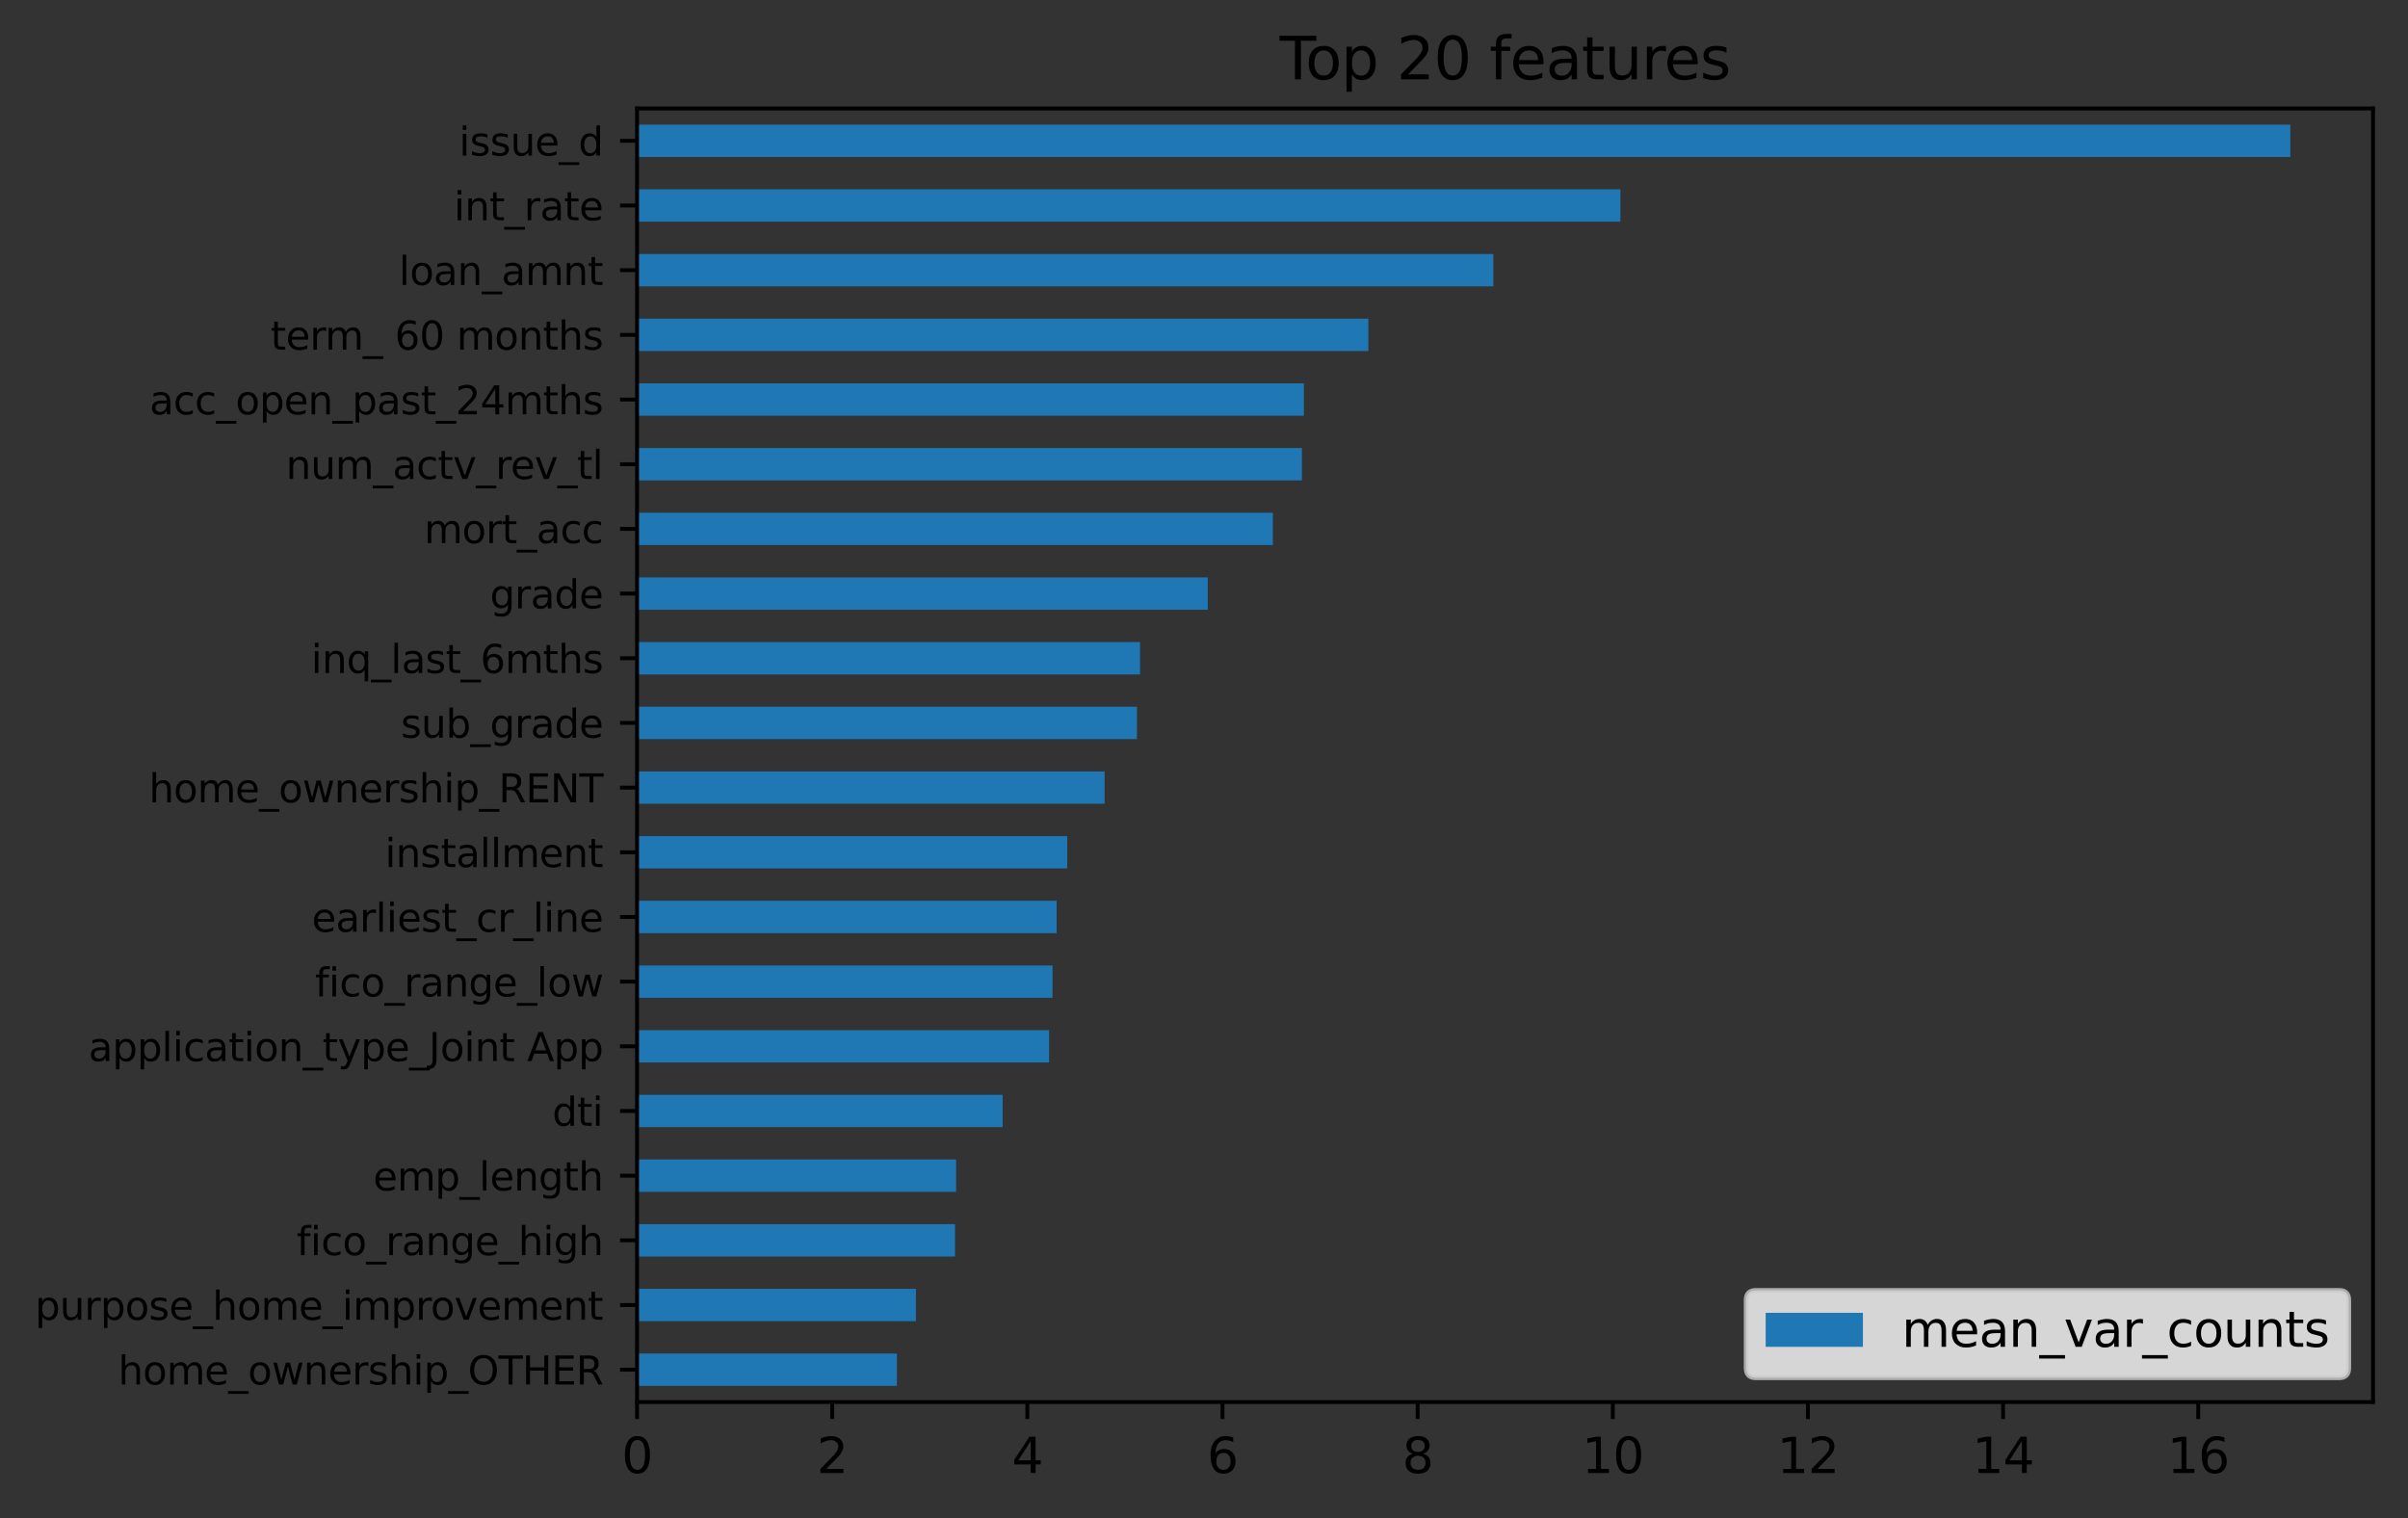<?xml version="1.0" encoding="utf-8" standalone="no"?>
<!DOCTYPE svg PUBLIC "-//W3C//DTD SVG 1.1//EN"
  "http://www.w3.org/Graphics/SVG/1.1/DTD/svg11.dtd">
<svg xmlns:xlink="http://www.w3.org/1999/xlink" width="495.377pt" height="312.308pt" viewBox="0 0 495.377 312.308" xmlns="http://www.w3.org/2000/svg" version="1.1">
 <rect x="0" y="0" width="495.377" height="312.308" fill="#333333" stroke="none"/>
 <defs>
  <style type="text/css">*{stroke-linejoin: round; stroke-linecap: butt}</style>
 </defs>
 <g id="figure_1">
  <g id="patch_1">
   <path d="M -0 312.308 
L 495.377 312.308 
L 495.377 0 
L -0 0 
L -0 312.308 
z
" style="fill: none"/>
  </g>
  <g id="axes_1">
   <g id="patch_2">
    <path d="M 131.058 288.43 
L 488.178 288.43 
L 488.178 22.318 
L 131.058 22.318 
L 131.058 288.43 
z
" style="fill: none"/>
   </g>
   <g id="patch_3">
    <path d="M 131.058 285.104 
L 184.511 285.104 
L 184.511 278.451 
L 131.058 278.451 
z
" clip-path="url(#pd82d635a5f)" style="fill: #1f77b4"/>
   </g>
   <g id="patch_4">
    <path d="M 131.058 271.798 
L 188.426 271.798 
L 188.426 265.145 
L 131.058 265.145 
z
" clip-path="url(#pd82d635a5f)" style="fill: #1f77b4"/>
   </g>
   <g id="patch_5">
    <path d="M 131.058 258.493 
L 196.475 258.493 
L 196.475 251.84 
L 131.058 251.84 
z
" clip-path="url(#pd82d635a5f)" style="fill: #1f77b4"/>
   </g>
   <g id="patch_6">
    <path d="M 131.058 245.187 
L 196.696 245.187 
L 196.696 238.534 
L 131.058 238.534 
z
" clip-path="url(#pd82d635a5f)" style="fill: #1f77b4"/>
   </g>
   <g id="patch_7">
    <path d="M 131.058 231.881 
L 206.27 231.881 
L 206.27 225.229 
L 131.058 225.229 
z
" clip-path="url(#pd82d635a5f)" style="fill: #1f77b4"/>
   </g>
   <g id="patch_8">
    <path d="M 131.058 218.576 
L 215.825 218.576 
L 215.825 211.923 
L 131.058 211.923 
z
" clip-path="url(#pd82d635a5f)" style="fill: #1f77b4"/>
   </g>
   <g id="patch_9">
    <path d="M 131.058 205.27 
L 216.528 205.27 
L 216.528 198.617 
L 131.058 198.617 
z
" clip-path="url(#pd82d635a5f)" style="fill: #1f77b4"/>
   </g>
   <g id="patch_10">
    <path d="M 131.058 191.965 
L 217.371 191.965 
L 217.371 185.312 
L 131.058 185.312 
z
" clip-path="url(#pd82d635a5f)" style="fill: #1f77b4"/>
   </g>
   <g id="patch_11">
    <path d="M 131.058 178.659 
L 219.559 178.659 
L 219.559 172.006 
L 131.058 172.006 
z
" clip-path="url(#pd82d635a5f)" style="fill: #1f77b4"/>
   </g>
   <g id="patch_12">
    <path d="M 131.058 165.353 
L 227.247 165.353 
L 227.247 158.701 
L 131.058 158.701 
z
" clip-path="url(#pd82d635a5f)" style="fill: #1f77b4"/>
   </g>
   <g id="patch_13">
    <path d="M 131.058 152.048 
L 233.891 152.048 
L 233.891 145.395 
L 131.058 145.395 
z
" clip-path="url(#pd82d635a5f)" style="fill: #1f77b4"/>
   </g>
   <g id="patch_14">
    <path d="M 131.058 138.742 
L 234.533 138.742 
L 234.533 132.089 
L 131.058 132.089 
z
" clip-path="url(#pd82d635a5f)" style="fill: #1f77b4"/>
   </g>
   <g id="patch_15">
    <path d="M 131.058 125.437 
L 248.464 125.437 
L 248.464 118.784 
L 131.058 118.784 
z
" clip-path="url(#pd82d635a5f)" style="fill: #1f77b4"/>
   </g>
   <g id="patch_16">
    <path d="M 131.058 112.131 
L 261.852 112.131 
L 261.852 105.478 
L 131.058 105.478 
z
" clip-path="url(#pd82d635a5f)" style="fill: #1f77b4"/>
   </g>
   <g id="patch_17">
    <path d="M 131.058 98.825 
L 267.834 98.825 
L 267.834 92.173 
L 131.058 92.173 
z
" clip-path="url(#pd82d635a5f)" style="fill: #1f77b4"/>
   </g>
   <g id="patch_18">
    <path d="M 131.058 85.52 
L 268.235 85.52 
L 268.235 78.867 
L 131.058 78.867 
z
" clip-path="url(#pd82d635a5f)" style="fill: #1f77b4"/>
   </g>
   <g id="patch_19">
    <path d="M 131.058 72.214 
L 281.503 72.214 
L 281.503 65.561 
L 131.058 65.561 
z
" clip-path="url(#pd82d635a5f)" style="fill: #1f77b4"/>
   </g>
   <g id="patch_20">
    <path d="M 131.058 58.909 
L 307.217 58.909 
L 307.217 52.256 
L 131.058 52.256 
z
" clip-path="url(#pd82d635a5f)" style="fill: #1f77b4"/>
   </g>
   <g id="patch_21">
    <path d="M 131.058 45.603 
L 333.352 45.603 
L 333.352 38.95 
L 131.058 38.95 
z
" clip-path="url(#pd82d635a5f)" style="fill: #1f77b4"/>
   </g>
   <g id="patch_22">
    <path d="M 131.058 32.297 
L 471.172 32.297 
L 471.172 25.645 
L 131.058 25.645 
z
" clip-path="url(#pd82d635a5f)" style="fill: #1f77b4"/>
   </g>
   <g id="matplotlib.axis_1">
    <g id="xtick_1">
     <g id="line2d_1">
      <defs>
       <path id="ma6d2ec3e96" d="M 0 0 
L 0 3.5 
" style="stroke: #000000; stroke-width: 0.8"/>
      </defs>
      <g>
       <use xlink:href="#ma6d2ec3e96" x="131.058" y="288.43" style="stroke: #000000; stroke-width: 0.8"/>
      </g>
     </g>
     <g id="text_1">
      <!-- 0 -->
      <g transform="translate(127.876 303.029) scale(0.1 -0.1)">
       <defs>
        <path id="DejaVuSans-30" d="M 2034 4250 
Q 1547 4250 1301 3770 
Q 1056 3291 1056 2328 
Q 1056 1369 1301 889 
Q 1547 409 2034 409 
Q 2525 409 2770 889 
Q 3016 1369 3016 2328 
Q 3016 3291 2770 3770 
Q 2525 4250 2034 4250 
z
M 2034 4750 
Q 2819 4750 3233 4129 
Q 3647 3509 3647 2328 
Q 3647 1150 3233 529 
Q 2819 -91 2034 -91 
Q 1250 -91 836 529 
Q 422 1150 422 2328 
Q 422 3509 836 4129 
Q 1250 4750 2034 4750 
z
" transform="scale(0.016)"/>
       </defs>
       <use xlink:href="#DejaVuSans-30"/>
      </g>
     </g>
    </g>
    <g id="xtick_2">
     <g id="line2d_2">
      <g>
       <use xlink:href="#ma6d2ec3e96" x="171.203" y="288.43" style="stroke: #000000; stroke-width: 0.8"/>
      </g>
     </g>
     <g id="text_2">
      <!-- 2 -->
      <g transform="translate(168.022 303.029) scale(0.1 -0.1)">
       <defs>
        <path id="DejaVuSans-32" d="M 1228 531 
L 3431 531 
L 3431 0 
L 469 0 
L 469 531 
Q 828 903 1448 1529 
Q 2069 2156 2228 2338 
Q 2531 2678 2651 2914 
Q 2772 3150 2772 3378 
Q 2772 3750 2511 3984 
Q 2250 4219 1831 4219 
Q 1534 4219 1204 4116 
Q 875 4013 500 3803 
L 500 4441 
Q 881 4594 1212 4672 
Q 1544 4750 1819 4750 
Q 2544 4750 2975 4387 
Q 3406 4025 3406 3419 
Q 3406 3131 3298 2873 
Q 3191 2616 2906 2266 
Q 2828 2175 2409 1742 
Q 1991 1309 1228 531 
z
" transform="scale(0.016)"/>
       </defs>
       <use xlink:href="#DejaVuSans-32"/>
      </g>
     </g>
    </g>
    <g id="xtick_3">
     <g id="line2d_3">
      <g>
       <use xlink:href="#ma6d2ec3e96" x="211.349" y="288.43" style="stroke: #000000; stroke-width: 0.8"/>
      </g>
     </g>
     <g id="text_3">
      <!-- 4 -->
      <g transform="translate(208.168 303.029) scale(0.1 -0.1)">
       <defs>
        <path id="DejaVuSans-34" d="M 2419 4116 
L 825 1625 
L 2419 1625 
L 2419 4116 
z
M 2253 4666 
L 3047 4666 
L 3047 1625 
L 3713 1625 
L 3713 1100 
L 3047 1100 
L 3047 0 
L 2419 0 
L 2419 1100 
L 313 1100 
L 313 1709 
L 2253 4666 
z
" transform="scale(0.016)"/>
       </defs>
       <use xlink:href="#DejaVuSans-34"/>
      </g>
     </g>
    </g>
    <g id="xtick_4">
     <g id="line2d_4">
      <g>
       <use xlink:href="#ma6d2ec3e96" x="251.495" y="288.43" style="stroke: #000000; stroke-width: 0.8"/>
      </g>
     </g>
     <g id="text_4">
      <!-- 6 -->
      <g transform="translate(248.313 303.029) scale(0.1 -0.1)">
       <defs>
        <path id="DejaVuSans-36" d="M 2113 2584 
Q 1688 2584 1439 2293 
Q 1191 2003 1191 1497 
Q 1191 994 1439 701 
Q 1688 409 2113 409 
Q 2538 409 2786 701 
Q 3034 994 3034 1497 
Q 3034 2003 2786 2293 
Q 2538 2584 2113 2584 
z
M 3366 4563 
L 3366 3988 
Q 3128 4100 2886 4159 
Q 2644 4219 2406 4219 
Q 1781 4219 1451 3797 
Q 1122 3375 1075 2522 
Q 1259 2794 1537 2939 
Q 1816 3084 2150 3084 
Q 2853 3084 3261 2657 
Q 3669 2231 3669 1497 
Q 3669 778 3244 343 
Q 2819 -91 2113 -91 
Q 1303 -91 875 529 
Q 447 1150 447 2328 
Q 447 3434 972 4092 
Q 1497 4750 2381 4750 
Q 2619 4750 2861 4703 
Q 3103 4656 3366 4563 
z
" transform="scale(0.016)"/>
       </defs>
       <use xlink:href="#DejaVuSans-36"/>
      </g>
     </g>
    </g>
    <g id="xtick_5">
     <g id="line2d_5">
      <g>
       <use xlink:href="#ma6d2ec3e96" x="291.64" y="288.43" style="stroke: #000000; stroke-width: 0.8"/>
      </g>
     </g>
     <g id="text_5">
      <!-- 8 -->
      <g transform="translate(288.459 303.029) scale(0.1 -0.1)">
       <defs>
        <path id="DejaVuSans-38" d="M 2034 2216 
Q 1584 2216 1326 1975 
Q 1069 1734 1069 1313 
Q 1069 891 1326 650 
Q 1584 409 2034 409 
Q 2484 409 2743 651 
Q 3003 894 3003 1313 
Q 3003 1734 2745 1975 
Q 2488 2216 2034 2216 
z
M 1403 2484 
Q 997 2584 770 2862 
Q 544 3141 544 3541 
Q 544 4100 942 4425 
Q 1341 4750 2034 4750 
Q 2731 4750 3128 4425 
Q 3525 4100 3525 3541 
Q 3525 3141 3298 2862 
Q 3072 2584 2669 2484 
Q 3125 2378 3379 2068 
Q 3634 1759 3634 1313 
Q 3634 634 3220 271 
Q 2806 -91 2034 -91 
Q 1263 -91 848 271 
Q 434 634 434 1313 
Q 434 1759 690 2068 
Q 947 2378 1403 2484 
z
M 1172 3481 
Q 1172 3119 1398 2916 
Q 1625 2713 2034 2713 
Q 2441 2713 2670 2916 
Q 2900 3119 2900 3481 
Q 2900 3844 2670 4047 
Q 2441 4250 2034 4250 
Q 1625 4250 1398 4047 
Q 1172 3844 1172 3481 
z
" transform="scale(0.016)"/>
       </defs>
       <use xlink:href="#DejaVuSans-38"/>
      </g>
     </g>
    </g>
    <g id="xtick_6">
     <g id="line2d_6">
      <g>
       <use xlink:href="#ma6d2ec3e96" x="331.786" y="288.43" style="stroke: #000000; stroke-width: 0.8"/>
      </g>
     </g>
     <g id="text_6">
      <!-- 10 -->
      <g transform="translate(325.423 303.029) scale(0.1 -0.1)">
       <defs>
        <path id="DejaVuSans-31" d="M 794 531 
L 1825 531 
L 1825 4091 
L 703 3866 
L 703 4441 
L 1819 4666 
L 2450 4666 
L 2450 531 
L 3481 531 
L 3481 0 
L 794 0 
L 794 531 
z
" transform="scale(0.016)"/>
       </defs>
       <use xlink:href="#DejaVuSans-31"/>
       <use xlink:href="#DejaVuSans-30" x="63.623"/>
      </g>
     </g>
    </g>
    <g id="xtick_7">
     <g id="line2d_7">
      <g>
       <use xlink:href="#ma6d2ec3e96" x="371.932" y="288.43" style="stroke: #000000; stroke-width: 0.8"/>
      </g>
     </g>
     <g id="text_7">
      <!-- 12 -->
      <g transform="translate(365.569 303.029) scale(0.1 -0.1)">
       <use xlink:href="#DejaVuSans-31"/>
       <use xlink:href="#DejaVuSans-32" x="63.623"/>
      </g>
     </g>
    </g>
    <g id="xtick_8">
     <g id="line2d_8">
      <g>
       <use xlink:href="#ma6d2ec3e96" x="412.077" y="288.43" style="stroke: #000000; stroke-width: 0.8"/>
      </g>
     </g>
     <g id="text_8">
      <!-- 14 -->
      <g transform="translate(405.715 303.029) scale(0.1 -0.1)">
       <use xlink:href="#DejaVuSans-31"/>
       <use xlink:href="#DejaVuSans-34" x="63.623"/>
      </g>
     </g>
    </g>
    <g id="xtick_9">
     <g id="line2d_9">
      <g>
       <use xlink:href="#ma6d2ec3e96" x="452.223" y="288.43" style="stroke: #000000; stroke-width: 0.8"/>
      </g>
     </g>
     <g id="text_9">
      <!-- 16 -->
      <g transform="translate(445.861 303.029) scale(0.1 -0.1)">
       <use xlink:href="#DejaVuSans-31"/>
       <use xlink:href="#DejaVuSans-36" x="63.623"/>
      </g>
     </g>
    </g>
   </g>
   <g id="matplotlib.axis_2">
    <g id="ytick_1">
     <g id="line2d_10">
      <defs>
       <path id="m32a3381722" d="M 0 0 
L -3.5 0 
" style="stroke: #000000; stroke-width: 0.8"/>
      </defs>
      <g>
       <use xlink:href="#m32a3381722" x="131.058" y="281.777" style="stroke: #000000; stroke-width: 0.8"/>
      </g>
     </g>
     <g id="text_10">
      <!-- home_ownership_OTHER -->
      <g transform="translate(24.306 284.817) scale(0.08 -0.08)">
       <defs>
        <path id="DejaVuSans-68" d="M 3513 2113 
L 3513 0 
L 2938 0 
L 2938 2094 
Q 2938 2591 2744 2837 
Q 2550 3084 2163 3084 
Q 1697 3084 1428 2787 
Q 1159 2491 1159 1978 
L 1159 0 
L 581 0 
L 581 4863 
L 1159 4863 
L 1159 2956 
Q 1366 3272 1645 3428 
Q 1925 3584 2291 3584 
Q 2894 3584 3203 3211 
Q 3513 2838 3513 2113 
z
" transform="scale(0.016)"/>
        <path id="DejaVuSans-6f" d="M 1959 3097 
Q 1497 3097 1228 2736 
Q 959 2375 959 1747 
Q 959 1119 1226 758 
Q 1494 397 1959 397 
Q 2419 397 2687 759 
Q 2956 1122 2956 1747 
Q 2956 2369 2687 2733 
Q 2419 3097 1959 3097 
z
M 1959 3584 
Q 2709 3584 3137 3096 
Q 3566 2609 3566 1747 
Q 3566 888 3137 398 
Q 2709 -91 1959 -91 
Q 1206 -91 779 398 
Q 353 888 353 1747 
Q 353 2609 779 3096 
Q 1206 3584 1959 3584 
z
" transform="scale(0.016)"/>
        <path id="DejaVuSans-6d" d="M 3328 2828 
Q 3544 3216 3844 3400 
Q 4144 3584 4550 3584 
Q 5097 3584 5394 3201 
Q 5691 2819 5691 2113 
L 5691 0 
L 5113 0 
L 5113 2094 
Q 5113 2597 4934 2840 
Q 4756 3084 4391 3084 
Q 3944 3084 3684 2787 
Q 3425 2491 3425 1978 
L 3425 0 
L 2847 0 
L 2847 2094 
Q 2847 2600 2669 2842 
Q 2491 3084 2119 3084 
Q 1678 3084 1418 2786 
Q 1159 2488 1159 1978 
L 1159 0 
L 581 0 
L 581 3500 
L 1159 3500 
L 1159 2956 
Q 1356 3278 1631 3431 
Q 1906 3584 2284 3584 
Q 2666 3584 2933 3390 
Q 3200 3197 3328 2828 
z
" transform="scale(0.016)"/>
        <path id="DejaVuSans-65" d="M 3597 1894 
L 3597 1613 
L 953 1613 
Q 991 1019 1311 708 
Q 1631 397 2203 397 
Q 2534 397 2845 478 
Q 3156 559 3463 722 
L 3463 178 
Q 3153 47 2828 -22 
Q 2503 -91 2169 -91 
Q 1331 -91 842 396 
Q 353 884 353 1716 
Q 353 2575 817 3079 
Q 1281 3584 2069 3584 
Q 2775 3584 3186 3129 
Q 3597 2675 3597 1894 
z
M 3022 2063 
Q 3016 2534 2758 2815 
Q 2500 3097 2075 3097 
Q 1594 3097 1305 2825 
Q 1016 2553 972 2059 
L 3022 2063 
z
" transform="scale(0.016)"/>
        <path id="DejaVuSans-5f" d="M 3263 -1063 
L 3263 -1509 
L -63 -1509 
L -63 -1063 
L 3263 -1063 
z
" transform="scale(0.016)"/>
        <path id="DejaVuSans-77" d="M 269 3500 
L 844 3500 
L 1563 769 
L 2278 3500 
L 2956 3500 
L 3675 769 
L 4391 3500 
L 4966 3500 
L 4050 0 
L 3372 0 
L 2619 2869 
L 1863 0 
L 1184 0 
L 269 3500 
z
" transform="scale(0.016)"/>
        <path id="DejaVuSans-6e" d="M 3513 2113 
L 3513 0 
L 2938 0 
L 2938 2094 
Q 2938 2591 2744 2837 
Q 2550 3084 2163 3084 
Q 1697 3084 1428 2787 
Q 1159 2491 1159 1978 
L 1159 0 
L 581 0 
L 581 3500 
L 1159 3500 
L 1159 2956 
Q 1366 3272 1645 3428 
Q 1925 3584 2291 3584 
Q 2894 3584 3203 3211 
Q 3513 2838 3513 2113 
z
" transform="scale(0.016)"/>
        <path id="DejaVuSans-72" d="M 2631 2963 
Q 2534 3019 2420 3045 
Q 2306 3072 2169 3072 
Q 1681 3072 1420 2755 
Q 1159 2438 1159 1844 
L 1159 0 
L 581 0 
L 581 3500 
L 1159 3500 
L 1159 2956 
Q 1341 3275 1631 3429 
Q 1922 3584 2338 3584 
Q 2397 3584 2469 3576 
Q 2541 3569 2628 3553 
L 2631 2963 
z
" transform="scale(0.016)"/>
        <path id="DejaVuSans-73" d="M 2834 3397 
L 2834 2853 
Q 2591 2978 2328 3040 
Q 2066 3103 1784 3103 
Q 1356 3103 1142 2972 
Q 928 2841 928 2578 
Q 928 2378 1081 2264 
Q 1234 2150 1697 2047 
L 1894 2003 
Q 2506 1872 2764 1633 
Q 3022 1394 3022 966 
Q 3022 478 2636 193 
Q 2250 -91 1575 -91 
Q 1294 -91 989 -36 
Q 684 19 347 128 
L 347 722 
Q 666 556 975 473 
Q 1284 391 1588 391 
Q 1994 391 2212 530 
Q 2431 669 2431 922 
Q 2431 1156 2273 1281 
Q 2116 1406 1581 1522 
L 1381 1569 
Q 847 1681 609 1914 
Q 372 2147 372 2553 
Q 372 3047 722 3315 
Q 1072 3584 1716 3584 
Q 2034 3584 2315 3537 
Q 2597 3491 2834 3397 
z
" transform="scale(0.016)"/>
        <path id="DejaVuSans-69" d="M 603 3500 
L 1178 3500 
L 1178 0 
L 603 0 
L 603 3500 
z
M 603 4863 
L 1178 4863 
L 1178 4134 
L 603 4134 
L 603 4863 
z
" transform="scale(0.016)"/>
        <path id="DejaVuSans-70" d="M 1159 525 
L 1159 -1331 
L 581 -1331 
L 581 3500 
L 1159 3500 
L 1159 2969 
Q 1341 3281 1617 3432 
Q 1894 3584 2278 3584 
Q 2916 3584 3314 3078 
Q 3713 2572 3713 1747 
Q 3713 922 3314 415 
Q 2916 -91 2278 -91 
Q 1894 -91 1617 61 
Q 1341 213 1159 525 
z
M 3116 1747 
Q 3116 2381 2855 2742 
Q 2594 3103 2138 3103 
Q 1681 3103 1420 2742 
Q 1159 2381 1159 1747 
Q 1159 1113 1420 752 
Q 1681 391 2138 391 
Q 2594 391 2855 752 
Q 3116 1113 3116 1747 
z
" transform="scale(0.016)"/>
        <path id="DejaVuSans-4f" d="M 2522 4238 
Q 1834 4238 1429 3725 
Q 1025 3213 1025 2328 
Q 1025 1447 1429 934 
Q 1834 422 2522 422 
Q 3209 422 3611 934 
Q 4013 1447 4013 2328 
Q 4013 3213 3611 3725 
Q 3209 4238 2522 4238 
z
M 2522 4750 
Q 3503 4750 4090 4092 
Q 4678 3434 4678 2328 
Q 4678 1225 4090 567 
Q 3503 -91 2522 -91 
Q 1538 -91 948 565 
Q 359 1222 359 2328 
Q 359 3434 948 4092 
Q 1538 4750 2522 4750 
z
" transform="scale(0.016)"/>
        <path id="DejaVuSans-54" d="M -19 4666 
L 3928 4666 
L 3928 4134 
L 2272 4134 
L 2272 0 
L 1638 0 
L 1638 4134 
L -19 4134 
L -19 4666 
z
" transform="scale(0.016)"/>
        <path id="DejaVuSans-48" d="M 628 4666 
L 1259 4666 
L 1259 2753 
L 3553 2753 
L 3553 4666 
L 4184 4666 
L 4184 0 
L 3553 0 
L 3553 2222 
L 1259 2222 
L 1259 0 
L 628 0 
L 628 4666 
z
" transform="scale(0.016)"/>
        <path id="DejaVuSans-45" d="M 628 4666 
L 3578 4666 
L 3578 4134 
L 1259 4134 
L 1259 2753 
L 3481 2753 
L 3481 2222 
L 1259 2222 
L 1259 531 
L 3634 531 
L 3634 0 
L 628 0 
L 628 4666 
z
" transform="scale(0.016)"/>
        <path id="DejaVuSans-52" d="M 2841 2188 
Q 3044 2119 3236 1894 
Q 3428 1669 3622 1275 
L 4263 0 
L 3584 0 
L 2988 1197 
Q 2756 1666 2539 1819 
Q 2322 1972 1947 1972 
L 1259 1972 
L 1259 0 
L 628 0 
L 628 4666 
L 2053 4666 
Q 2853 4666 3247 4331 
Q 3641 3997 3641 3322 
Q 3641 2881 3436 2590 
Q 3231 2300 2841 2188 
z
M 1259 4147 
L 1259 2491 
L 2053 2491 
Q 2509 2491 2742 2702 
Q 2975 2913 2975 3322 
Q 2975 3731 2742 3939 
Q 2509 4147 2053 4147 
L 1259 4147 
z
" transform="scale(0.016)"/>
       </defs>
       <use xlink:href="#DejaVuSans-68"/>
       <use xlink:href="#DejaVuSans-6f" x="63.379"/>
       <use xlink:href="#DejaVuSans-6d" x="124.561"/>
       <use xlink:href="#DejaVuSans-65" x="221.973"/>
       <use xlink:href="#DejaVuSans-5f" x="283.496"/>
       <use xlink:href="#DejaVuSans-6f" x="333.496"/>
       <use xlink:href="#DejaVuSans-77" x="394.678"/>
       <use xlink:href="#DejaVuSans-6e" x="476.465"/>
       <use xlink:href="#DejaVuSans-65" x="539.844"/>
       <use xlink:href="#DejaVuSans-72" x="601.367"/>
       <use xlink:href="#DejaVuSans-73" x="642.48"/>
       <use xlink:href="#DejaVuSans-68" x="694.58"/>
       <use xlink:href="#DejaVuSans-69" x="757.959"/>
       <use xlink:href="#DejaVuSans-70" x="785.742"/>
       <use xlink:href="#DejaVuSans-5f" x="849.219"/>
       <use xlink:href="#DejaVuSans-4f" x="899.219"/>
       <use xlink:href="#DejaVuSans-54" x="977.93"/>
       <use xlink:href="#DejaVuSans-48" x="1039.014"/>
       <use xlink:href="#DejaVuSans-45" x="1114.209"/>
       <use xlink:href="#DejaVuSans-52" x="1177.393"/>
      </g>
     </g>
    </g>
    <g id="ytick_2">
     <g id="line2d_11">
      <g>
       <use xlink:href="#m32a3381722" x="131.058" y="268.472" style="stroke: #000000; stroke-width: 0.8"/>
      </g>
     </g>
     <g id="text_11">
      <!-- purpose_home_improvement -->
      <g transform="translate(7.2 271.511) scale(0.08 -0.08)">
       <defs>
        <path id="DejaVuSans-75" d="M 544 1381 
L 544 3500 
L 1119 3500 
L 1119 1403 
Q 1119 906 1312 657 
Q 1506 409 1894 409 
Q 2359 409 2629 706 
Q 2900 1003 2900 1516 
L 2900 3500 
L 3475 3500 
L 3475 0 
L 2900 0 
L 2900 538 
Q 2691 219 2414 64 
Q 2138 -91 1772 -91 
Q 1169 -91 856 284 
Q 544 659 544 1381 
z
M 1991 3584 
L 1991 3584 
z
" transform="scale(0.016)"/>
        <path id="DejaVuSans-76" d="M 191 3500 
L 800 3500 
L 1894 563 
L 2988 3500 
L 3597 3500 
L 2284 0 
L 1503 0 
L 191 3500 
z
" transform="scale(0.016)"/>
        <path id="DejaVuSans-74" d="M 1172 4494 
L 1172 3500 
L 2356 3500 
L 2356 3053 
L 1172 3053 
L 1172 1153 
Q 1172 725 1289 603 
Q 1406 481 1766 481 
L 2356 481 
L 2356 0 
L 1766 0 
Q 1100 0 847 248 
Q 594 497 594 1153 
L 594 3053 
L 172 3053 
L 172 3500 
L 594 3500 
L 594 4494 
L 1172 4494 
z
" transform="scale(0.016)"/>
       </defs>
       <use xlink:href="#DejaVuSans-70"/>
       <use xlink:href="#DejaVuSans-75" x="63.477"/>
       <use xlink:href="#DejaVuSans-72" x="126.855"/>
       <use xlink:href="#DejaVuSans-70" x="167.969"/>
       <use xlink:href="#DejaVuSans-6f" x="231.445"/>
       <use xlink:href="#DejaVuSans-73" x="292.627"/>
       <use xlink:href="#DejaVuSans-65" x="344.727"/>
       <use xlink:href="#DejaVuSans-5f" x="406.25"/>
       <use xlink:href="#DejaVuSans-68" x="456.25"/>
       <use xlink:href="#DejaVuSans-6f" x="519.629"/>
       <use xlink:href="#DejaVuSans-6d" x="580.811"/>
       <use xlink:href="#DejaVuSans-65" x="678.223"/>
       <use xlink:href="#DejaVuSans-5f" x="739.746"/>
       <use xlink:href="#DejaVuSans-69" x="789.746"/>
       <use xlink:href="#DejaVuSans-6d" x="817.529"/>
       <use xlink:href="#DejaVuSans-70" x="914.941"/>
       <use xlink:href="#DejaVuSans-72" x="978.418"/>
       <use xlink:href="#DejaVuSans-6f" x="1017.281"/>
       <use xlink:href="#DejaVuSans-76" x="1078.463"/>
       <use xlink:href="#DejaVuSans-65" x="1137.643"/>
       <use xlink:href="#DejaVuSans-6d" x="1199.166"/>
       <use xlink:href="#DejaVuSans-65" x="1296.578"/>
       <use xlink:href="#DejaVuSans-6e" x="1358.102"/>
       <use xlink:href="#DejaVuSans-74" x="1421.48"/>
      </g>
     </g>
    </g>
    <g id="ytick_3">
     <g id="line2d_12">
      <g>
       <use xlink:href="#m32a3381722" x="131.058" y="255.166" style="stroke: #000000; stroke-width: 0.8"/>
      </g>
     </g>
     <g id="text_12">
      <!-- fico_range_high -->
      <g transform="translate(61.021 258.205) scale(0.08 -0.08)">
       <defs>
        <path id="DejaVuSans-66" d="M 2375 4863 
L 2375 4384 
L 1825 4384 
Q 1516 4384 1395 4259 
Q 1275 4134 1275 3809 
L 1275 3500 
L 2222 3500 
L 2222 3053 
L 1275 3053 
L 1275 0 
L 697 0 
L 697 3053 
L 147 3053 
L 147 3500 
L 697 3500 
L 697 3744 
Q 697 4328 969 4595 
Q 1241 4863 1831 4863 
L 2375 4863 
z
" transform="scale(0.016)"/>
        <path id="DejaVuSans-63" d="M 3122 3366 
L 3122 2828 
Q 2878 2963 2633 3030 
Q 2388 3097 2138 3097 
Q 1578 3097 1268 2742 
Q 959 2388 959 1747 
Q 959 1106 1268 751 
Q 1578 397 2138 397 
Q 2388 397 2633 464 
Q 2878 531 3122 666 
L 3122 134 
Q 2881 22 2623 -34 
Q 2366 -91 2075 -91 
Q 1284 -91 818 406 
Q 353 903 353 1747 
Q 353 2603 823 3093 
Q 1294 3584 2113 3584 
Q 2378 3584 2631 3529 
Q 2884 3475 3122 3366 
z
" transform="scale(0.016)"/>
        <path id="DejaVuSans-61" d="M 2194 1759 
Q 1497 1759 1228 1600 
Q 959 1441 959 1056 
Q 959 750 1161 570 
Q 1363 391 1709 391 
Q 2188 391 2477 730 
Q 2766 1069 2766 1631 
L 2766 1759 
L 2194 1759 
z
M 3341 1997 
L 3341 0 
L 2766 0 
L 2766 531 
Q 2569 213 2275 61 
Q 1981 -91 1556 -91 
Q 1019 -91 701 211 
Q 384 513 384 1019 
Q 384 1609 779 1909 
Q 1175 2209 1959 2209 
L 2766 2209 
L 2766 2266 
Q 2766 2663 2505 2880 
Q 2244 3097 1772 3097 
Q 1472 3097 1187 3025 
Q 903 2953 641 2809 
L 641 3341 
Q 956 3463 1253 3523 
Q 1550 3584 1831 3584 
Q 2591 3584 2966 3190 
Q 3341 2797 3341 1997 
z
" transform="scale(0.016)"/>
        <path id="DejaVuSans-67" d="M 2906 1791 
Q 2906 2416 2648 2759 
Q 2391 3103 1925 3103 
Q 1463 3103 1205 2759 
Q 947 2416 947 1791 
Q 947 1169 1205 825 
Q 1463 481 1925 481 
Q 2391 481 2648 825 
Q 2906 1169 2906 1791 
z
M 3481 434 
Q 3481 -459 3084 -895 
Q 2688 -1331 1869 -1331 
Q 1566 -1331 1297 -1286 
Q 1028 -1241 775 -1147 
L 775 -588 
Q 1028 -725 1275 -790 
Q 1522 -856 1778 -856 
Q 2344 -856 2625 -561 
Q 2906 -266 2906 331 
L 2906 616 
Q 2728 306 2450 153 
Q 2172 0 1784 0 
Q 1141 0 747 490 
Q 353 981 353 1791 
Q 353 2603 747 3093 
Q 1141 3584 1784 3584 
Q 2172 3584 2450 3431 
Q 2728 3278 2906 2969 
L 2906 3500 
L 3481 3500 
L 3481 434 
z
" transform="scale(0.016)"/>
       </defs>
       <use xlink:href="#DejaVuSans-66"/>
       <use xlink:href="#DejaVuSans-69" x="35.205"/>
       <use xlink:href="#DejaVuSans-63" x="62.988"/>
       <use xlink:href="#DejaVuSans-6f" x="117.969"/>
       <use xlink:href="#DejaVuSans-5f" x="179.15"/>
       <use xlink:href="#DejaVuSans-72" x="229.15"/>
       <use xlink:href="#DejaVuSans-61" x="270.264"/>
       <use xlink:href="#DejaVuSans-6e" x="331.543"/>
       <use xlink:href="#DejaVuSans-67" x="394.922"/>
       <use xlink:href="#DejaVuSans-65" x="458.398"/>
       <use xlink:href="#DejaVuSans-5f" x="519.922"/>
       <use xlink:href="#DejaVuSans-68" x="569.922"/>
       <use xlink:href="#DejaVuSans-69" x="633.301"/>
       <use xlink:href="#DejaVuSans-67" x="661.084"/>
       <use xlink:href="#DejaVuSans-68" x="724.561"/>
      </g>
     </g>
    </g>
    <g id="ytick_4">
     <g id="line2d_13">
      <g>
       <use xlink:href="#m32a3381722" x="131.058" y="241.861" style="stroke: #000000; stroke-width: 0.8"/>
      </g>
     </g>
     <g id="text_13">
      <!-- emp_length -->
      <g transform="translate(76.764 244.9) scale(0.08 -0.08)">
       <defs>
        <path id="DejaVuSans-6c" d="M 603 4863 
L 1178 4863 
L 1178 0 
L 603 0 
L 603 4863 
z
" transform="scale(0.016)"/>
       </defs>
       <use xlink:href="#DejaVuSans-65"/>
       <use xlink:href="#DejaVuSans-6d" x="61.523"/>
       <use xlink:href="#DejaVuSans-70" x="158.936"/>
       <use xlink:href="#DejaVuSans-5f" x="222.412"/>
       <use xlink:href="#DejaVuSans-6c" x="272.412"/>
       <use xlink:href="#DejaVuSans-65" x="300.195"/>
       <use xlink:href="#DejaVuSans-6e" x="361.719"/>
       <use xlink:href="#DejaVuSans-67" x="425.098"/>
       <use xlink:href="#DejaVuSans-74" x="488.574"/>
       <use xlink:href="#DejaVuSans-68" x="527.783"/>
      </g>
     </g>
    </g>
    <g id="ytick_5">
     <g id="line2d_14">
      <g>
       <use xlink:href="#m32a3381722" x="131.058" y="228.555" style="stroke: #000000; stroke-width: 0.8"/>
      </g>
     </g>
     <g id="text_14">
      <!-- dti -->
      <g transform="translate(113.62 231.594) scale(0.08 -0.08)">
       <defs>
        <path id="DejaVuSans-64" d="M 2906 2969 
L 2906 4863 
L 3481 4863 
L 3481 0 
L 2906 0 
L 2906 525 
Q 2725 213 2448 61 
Q 2172 -91 1784 -91 
Q 1150 -91 751 415 
Q 353 922 353 1747 
Q 353 2572 751 3078 
Q 1150 3584 1784 3584 
Q 2172 3584 2448 3432 
Q 2725 3281 2906 2969 
z
M 947 1747 
Q 947 1113 1208 752 
Q 1469 391 1925 391 
Q 2381 391 2643 752 
Q 2906 1113 2906 1747 
Q 2906 2381 2643 2742 
Q 2381 3103 1925 3103 
Q 1469 3103 1208 2742 
Q 947 2381 947 1747 
z
" transform="scale(0.016)"/>
       </defs>
       <use xlink:href="#DejaVuSans-64"/>
       <use xlink:href="#DejaVuSans-74" x="63.477"/>
       <use xlink:href="#DejaVuSans-69" x="102.686"/>
      </g>
     </g>
    </g>
    <g id="ytick_6">
     <g id="line2d_15">
      <g>
       <use xlink:href="#m32a3381722" x="131.058" y="215.249" style="stroke: #000000; stroke-width: 0.8"/>
      </g>
     </g>
     <g id="text_15">
      <!-- application_type_Joint App -->
      <g transform="translate(18.199 218.289) scale(0.08 -0.08)">
       <defs>
        <path id="DejaVuSans-79" d="M 2059 -325 
Q 1816 -950 1584 -1140 
Q 1353 -1331 966 -1331 
L 506 -1331 
L 506 -850 
L 844 -850 
Q 1081 -850 1212 -737 
Q 1344 -625 1503 -206 
L 1606 56 
L 191 3500 
L 800 3500 
L 1894 763 
L 2988 3500 
L 3597 3500 
L 2059 -325 
z
" transform="scale(0.016)"/>
        <path id="DejaVuSans-4a" d="M 628 4666 
L 1259 4666 
L 1259 325 
Q 1259 -519 939 -900 
Q 619 -1281 -91 -1281 
L -331 -1281 
L -331 -750 
L -134 -750 
Q 284 -750 456 -515 
Q 628 -281 628 325 
L 628 4666 
z
" transform="scale(0.016)"/>
        <path id="DejaVuSans-20" transform="scale(0.016)"/>
        <path id="DejaVuSans-41" d="M 2188 4044 
L 1331 1722 
L 3047 1722 
L 2188 4044 
z
M 1831 4666 
L 2547 4666 
L 4325 0 
L 3669 0 
L 3244 1197 
L 1141 1197 
L 716 0 
L 50 0 
L 1831 4666 
z
" transform="scale(0.016)"/>
       </defs>
       <use xlink:href="#DejaVuSans-61"/>
       <use xlink:href="#DejaVuSans-70" x="61.279"/>
       <use xlink:href="#DejaVuSans-70" x="124.756"/>
       <use xlink:href="#DejaVuSans-6c" x="188.232"/>
       <use xlink:href="#DejaVuSans-69" x="216.016"/>
       <use xlink:href="#DejaVuSans-63" x="243.799"/>
       <use xlink:href="#DejaVuSans-61" x="298.779"/>
       <use xlink:href="#DejaVuSans-74" x="360.059"/>
       <use xlink:href="#DejaVuSans-69" x="399.268"/>
       <use xlink:href="#DejaVuSans-6f" x="427.051"/>
       <use xlink:href="#DejaVuSans-6e" x="488.232"/>
       <use xlink:href="#DejaVuSans-5f" x="551.611"/>
       <use xlink:href="#DejaVuSans-74" x="601.611"/>
       <use xlink:href="#DejaVuSans-79" x="640.82"/>
       <use xlink:href="#DejaVuSans-70" x="700"/>
       <use xlink:href="#DejaVuSans-65" x="763.477"/>
       <use xlink:href="#DejaVuSans-5f" x="825"/>
       <use xlink:href="#DejaVuSans-4a" x="875"/>
       <use xlink:href="#DejaVuSans-6f" x="904.492"/>
       <use xlink:href="#DejaVuSans-69" x="965.674"/>
       <use xlink:href="#DejaVuSans-6e" x="993.457"/>
       <use xlink:href="#DejaVuSans-74" x="1056.836"/>
       <use xlink:href="#DejaVuSans-20" x="1096.045"/>
       <use xlink:href="#DejaVuSans-41" x="1127.832"/>
       <use xlink:href="#DejaVuSans-70" x="1196.24"/>
       <use xlink:href="#DejaVuSans-70" x="1259.717"/>
      </g>
     </g>
    </g>
    <g id="ytick_7">
     <g id="line2d_16">
      <g>
       <use xlink:href="#m32a3381722" x="131.058" y="201.944" style="stroke: #000000; stroke-width: 0.8"/>
      </g>
     </g>
     <g id="text_16">
      <!-- fico_range_low -->
      <g transform="translate(64.802 204.983) scale(0.08 -0.08)">
       <use xlink:href="#DejaVuSans-66"/>
       <use xlink:href="#DejaVuSans-69" x="35.205"/>
       <use xlink:href="#DejaVuSans-63" x="62.988"/>
       <use xlink:href="#DejaVuSans-6f" x="117.969"/>
       <use xlink:href="#DejaVuSans-5f" x="179.15"/>
       <use xlink:href="#DejaVuSans-72" x="229.15"/>
       <use xlink:href="#DejaVuSans-61" x="270.264"/>
       <use xlink:href="#DejaVuSans-6e" x="331.543"/>
       <use xlink:href="#DejaVuSans-67" x="394.922"/>
       <use xlink:href="#DejaVuSans-65" x="458.398"/>
       <use xlink:href="#DejaVuSans-5f" x="519.922"/>
       <use xlink:href="#DejaVuSans-6c" x="569.922"/>
       <use xlink:href="#DejaVuSans-6f" x="597.705"/>
       <use xlink:href="#DejaVuSans-77" x="658.887"/>
      </g>
     </g>
    </g>
    <g id="ytick_8">
     <g id="line2d_17">
      <g>
       <use xlink:href="#m32a3381722" x="131.058" y="188.638" style="stroke: #000000; stroke-width: 0.8"/>
      </g>
     </g>
     <g id="text_17">
      <!-- earliest_cr_line -->
      <g transform="translate(64.147 191.678) scale(0.08 -0.08)">
       <use xlink:href="#DejaVuSans-65"/>
       <use xlink:href="#DejaVuSans-61" x="61.523"/>
       <use xlink:href="#DejaVuSans-72" x="122.803"/>
       <use xlink:href="#DejaVuSans-6c" x="163.916"/>
       <use xlink:href="#DejaVuSans-69" x="191.699"/>
       <use xlink:href="#DejaVuSans-65" x="219.482"/>
       <use xlink:href="#DejaVuSans-73" x="281.006"/>
       <use xlink:href="#DejaVuSans-74" x="333.105"/>
       <use xlink:href="#DejaVuSans-5f" x="372.314"/>
       <use xlink:href="#DejaVuSans-63" x="422.314"/>
       <use xlink:href="#DejaVuSans-72" x="477.295"/>
       <use xlink:href="#DejaVuSans-5f" x="518.408"/>
       <use xlink:href="#DejaVuSans-6c" x="568.408"/>
       <use xlink:href="#DejaVuSans-69" x="596.191"/>
       <use xlink:href="#DejaVuSans-6e" x="623.975"/>
       <use xlink:href="#DejaVuSans-65" x="687.354"/>
      </g>
     </g>
    </g>
    <g id="ytick_9">
     <g id="line2d_18">
      <g>
       <use xlink:href="#m32a3381722" x="131.058" y="175.333" style="stroke: #000000; stroke-width: 0.8"/>
      </g>
     </g>
     <g id="text_18">
      <!-- installment -->
      <g transform="translate(79.192 178.372) scale(0.08 -0.08)">
       <use xlink:href="#DejaVuSans-69"/>
       <use xlink:href="#DejaVuSans-6e" x="27.783"/>
       <use xlink:href="#DejaVuSans-73" x="91.162"/>
       <use xlink:href="#DejaVuSans-74" x="143.262"/>
       <use xlink:href="#DejaVuSans-61" x="182.471"/>
       <use xlink:href="#DejaVuSans-6c" x="243.75"/>
       <use xlink:href="#DejaVuSans-6c" x="271.533"/>
       <use xlink:href="#DejaVuSans-6d" x="299.316"/>
       <use xlink:href="#DejaVuSans-65" x="396.729"/>
       <use xlink:href="#DejaVuSans-6e" x="458.252"/>
       <use xlink:href="#DejaVuSans-74" x="521.631"/>
      </g>
     </g>
    </g>
    <g id="ytick_10">
     <g id="line2d_19">
      <g>
       <use xlink:href="#m32a3381722" x="131.058" y="162.027" style="stroke: #000000; stroke-width: 0.8"/>
      </g>
     </g>
     <g id="text_19">
      <!-- home_ownership_RENT -->
      <g transform="translate(30.635 165.066) scale(0.08 -0.08)">
       <defs>
        <path id="DejaVuSans-4e" d="M 628 4666 
L 1478 4666 
L 3547 763 
L 3547 4666 
L 4159 4666 
L 4159 0 
L 3309 0 
L 1241 3903 
L 1241 0 
L 628 0 
L 628 4666 
z
" transform="scale(0.016)"/>
       </defs>
       <use xlink:href="#DejaVuSans-68"/>
       <use xlink:href="#DejaVuSans-6f" x="63.379"/>
       <use xlink:href="#DejaVuSans-6d" x="124.561"/>
       <use xlink:href="#DejaVuSans-65" x="221.973"/>
       <use xlink:href="#DejaVuSans-5f" x="283.496"/>
       <use xlink:href="#DejaVuSans-6f" x="333.496"/>
       <use xlink:href="#DejaVuSans-77" x="394.678"/>
       <use xlink:href="#DejaVuSans-6e" x="476.465"/>
       <use xlink:href="#DejaVuSans-65" x="539.844"/>
       <use xlink:href="#DejaVuSans-72" x="601.367"/>
       <use xlink:href="#DejaVuSans-73" x="642.48"/>
       <use xlink:href="#DejaVuSans-68" x="694.58"/>
       <use xlink:href="#DejaVuSans-69" x="757.959"/>
       <use xlink:href="#DejaVuSans-70" x="785.742"/>
       <use xlink:href="#DejaVuSans-5f" x="849.219"/>
       <use xlink:href="#DejaVuSans-52" x="899.219"/>
       <use xlink:href="#DejaVuSans-45" x="968.701"/>
       <use xlink:href="#DejaVuSans-4e" x="1031.885"/>
       <use xlink:href="#DejaVuSans-54" x="1106.689"/>
      </g>
     </g>
    </g>
    <g id="ytick_11">
     <g id="line2d_20">
      <g>
       <use xlink:href="#m32a3381722" x="131.058" y="148.721" style="stroke: #000000; stroke-width: 0.8"/>
      </g>
     </g>
     <g id="text_20">
      <!-- sub_grade -->
      <g transform="translate(82.47 151.761) scale(0.08 -0.08)">
       <defs>
        <path id="DejaVuSans-62" d="M 3116 1747 
Q 3116 2381 2855 2742 
Q 2594 3103 2138 3103 
Q 1681 3103 1420 2742 
Q 1159 2381 1159 1747 
Q 1159 1113 1420 752 
Q 1681 391 2138 391 
Q 2594 391 2855 752 
Q 3116 1113 3116 1747 
z
M 1159 2969 
Q 1341 3281 1617 3432 
Q 1894 3584 2278 3584 
Q 2916 3584 3314 3078 
Q 3713 2572 3713 1747 
Q 3713 922 3314 415 
Q 2916 -91 2278 -91 
Q 1894 -91 1617 61 
Q 1341 213 1159 525 
L 1159 0 
L 581 0 
L 581 4863 
L 1159 4863 
L 1159 2969 
z
" transform="scale(0.016)"/>
       </defs>
       <use xlink:href="#DejaVuSans-73"/>
       <use xlink:href="#DejaVuSans-75" x="52.1"/>
       <use xlink:href="#DejaVuSans-62" x="115.479"/>
       <use xlink:href="#DejaVuSans-5f" x="178.955"/>
       <use xlink:href="#DejaVuSans-67" x="228.955"/>
       <use xlink:href="#DejaVuSans-72" x="292.432"/>
       <use xlink:href="#DejaVuSans-61" x="333.545"/>
       <use xlink:href="#DejaVuSans-64" x="394.824"/>
       <use xlink:href="#DejaVuSans-65" x="458.301"/>
      </g>
     </g>
    </g>
    <g id="ytick_12">
     <g id="line2d_21">
      <g>
       <use xlink:href="#m32a3381722" x="131.058" y="135.416" style="stroke: #000000; stroke-width: 0.8"/>
      </g>
     </g>
     <g id="text_21">
      <!-- inq_last_6mths -->
      <g transform="translate(64.001 138.455) scale(0.08 -0.08)">
       <defs>
        <path id="DejaVuSans-71" d="M 947 1747 
Q 947 1113 1208 752 
Q 1469 391 1925 391 
Q 2381 391 2643 752 
Q 2906 1113 2906 1747 
Q 2906 2381 2643 2742 
Q 2381 3103 1925 3103 
Q 1469 3103 1208 2742 
Q 947 2381 947 1747 
z
M 2906 525 
Q 2725 213 2448 61 
Q 2172 -91 1784 -91 
Q 1150 -91 751 415 
Q 353 922 353 1747 
Q 353 2572 751 3078 
Q 1150 3584 1784 3584 
Q 2172 3584 2448 3432 
Q 2725 3281 2906 2969 
L 2906 3500 
L 3481 3500 
L 3481 -1331 
L 2906 -1331 
L 2906 525 
z
" transform="scale(0.016)"/>
       </defs>
       <use xlink:href="#DejaVuSans-69"/>
       <use xlink:href="#DejaVuSans-6e" x="27.783"/>
       <use xlink:href="#DejaVuSans-71" x="91.162"/>
       <use xlink:href="#DejaVuSans-5f" x="154.639"/>
       <use xlink:href="#DejaVuSans-6c" x="204.639"/>
       <use xlink:href="#DejaVuSans-61" x="232.422"/>
       <use xlink:href="#DejaVuSans-73" x="293.701"/>
       <use xlink:href="#DejaVuSans-74" x="345.801"/>
       <use xlink:href="#DejaVuSans-5f" x="385.01"/>
       <use xlink:href="#DejaVuSans-36" x="435.01"/>
       <use xlink:href="#DejaVuSans-6d" x="498.633"/>
       <use xlink:href="#DejaVuSans-74" x="596.045"/>
       <use xlink:href="#DejaVuSans-68" x="635.254"/>
       <use xlink:href="#DejaVuSans-73" x="698.633"/>
      </g>
     </g>
    </g>
    <g id="ytick_13">
     <g id="line2d_22">
      <g>
       <use xlink:href="#m32a3381722" x="131.058" y="122.11" style="stroke: #000000; stroke-width: 0.8"/>
      </g>
     </g>
     <g id="text_22">
      <!-- grade -->
      <g transform="translate(100.786 125.15) scale(0.08 -0.08)">
       <use xlink:href="#DejaVuSans-67"/>
       <use xlink:href="#DejaVuSans-72" x="63.477"/>
       <use xlink:href="#DejaVuSans-61" x="104.59"/>
       <use xlink:href="#DejaVuSans-64" x="165.869"/>
       <use xlink:href="#DejaVuSans-65" x="229.346"/>
      </g>
     </g>
    </g>
    <g id="ytick_14">
     <g id="line2d_23">
      <g>
       <use xlink:href="#m32a3381722" x="131.058" y="108.805" style="stroke: #000000; stroke-width: 0.8"/>
      </g>
     </g>
     <g id="text_23">
      <!-- mort_acc -->
      <g transform="translate(87.245 111.733) scale(0.08 -0.08)">
       <use xlink:href="#DejaVuSans-6d"/>
       <use xlink:href="#DejaVuSans-6f" x="97.412"/>
       <use xlink:href="#DejaVuSans-72" x="158.594"/>
       <use xlink:href="#DejaVuSans-74" x="199.707"/>
       <use xlink:href="#DejaVuSans-5f" x="238.916"/>
       <use xlink:href="#DejaVuSans-61" x="288.916"/>
       <use xlink:href="#DejaVuSans-63" x="350.195"/>
       <use xlink:href="#DejaVuSans-63" x="405.176"/>
      </g>
     </g>
    </g>
    <g id="ytick_15">
     <g id="line2d_24">
      <g>
       <use xlink:href="#m32a3381722" x="131.058" y="95.499" style="stroke: #000000; stroke-width: 0.8"/>
      </g>
     </g>
     <g id="text_24">
      <!-- num_actv_rev_tl -->
      <g transform="translate(58.828 98.538) scale(0.08 -0.08)">
       <use xlink:href="#DejaVuSans-6e"/>
       <use xlink:href="#DejaVuSans-75" x="63.379"/>
       <use xlink:href="#DejaVuSans-6d" x="126.758"/>
       <use xlink:href="#DejaVuSans-5f" x="224.17"/>
       <use xlink:href="#DejaVuSans-61" x="274.17"/>
       <use xlink:href="#DejaVuSans-63" x="335.449"/>
       <use xlink:href="#DejaVuSans-74" x="390.43"/>
       <use xlink:href="#DejaVuSans-76" x="429.639"/>
       <use xlink:href="#DejaVuSans-5f" x="488.818"/>
       <use xlink:href="#DejaVuSans-72" x="538.818"/>
       <use xlink:href="#DejaVuSans-65" x="577.682"/>
       <use xlink:href="#DejaVuSans-76" x="639.205"/>
       <use xlink:href="#DejaVuSans-5f" x="698.385"/>
       <use xlink:href="#DejaVuSans-74" x="748.385"/>
       <use xlink:href="#DejaVuSans-6c" x="787.594"/>
      </g>
     </g>
    </g>
    <g id="ytick_16">
     <g id="line2d_25">
      <g>
       <use xlink:href="#m32a3381722" x="131.058" y="82.193" style="stroke: #000000; stroke-width: 0.8"/>
      </g>
     </g>
     <g id="text_25">
      <!-- acc_open_past_24mths -->
      <g transform="translate(30.76 85.233) scale(0.08 -0.08)">
       <use xlink:href="#DejaVuSans-61"/>
       <use xlink:href="#DejaVuSans-63" x="61.279"/>
       <use xlink:href="#DejaVuSans-63" x="116.26"/>
       <use xlink:href="#DejaVuSans-5f" x="171.24"/>
       <use xlink:href="#DejaVuSans-6f" x="221.24"/>
       <use xlink:href="#DejaVuSans-70" x="282.422"/>
       <use xlink:href="#DejaVuSans-65" x="345.898"/>
       <use xlink:href="#DejaVuSans-6e" x="407.422"/>
       <use xlink:href="#DejaVuSans-5f" x="470.801"/>
       <use xlink:href="#DejaVuSans-70" x="520.801"/>
       <use xlink:href="#DejaVuSans-61" x="584.277"/>
       <use xlink:href="#DejaVuSans-73" x="645.557"/>
       <use xlink:href="#DejaVuSans-74" x="697.656"/>
       <use xlink:href="#DejaVuSans-5f" x="736.865"/>
       <use xlink:href="#DejaVuSans-32" x="786.865"/>
       <use xlink:href="#DejaVuSans-34" x="850.488"/>
       <use xlink:href="#DejaVuSans-6d" x="914.111"/>
       <use xlink:href="#DejaVuSans-74" x="1011.523"/>
       <use xlink:href="#DejaVuSans-68" x="1050.732"/>
       <use xlink:href="#DejaVuSans-73" x="1114.111"/>
      </g>
     </g>
    </g>
    <g id="ytick_17">
     <g id="line2d_26">
      <g>
       <use xlink:href="#m32a3381722" x="131.058" y="68.888" style="stroke: #000000; stroke-width: 0.8"/>
      </g>
     </g>
     <g id="text_26">
      <!-- term_ 60 months -->
      <g transform="translate(55.661 71.927) scale(0.08 -0.08)">
       <use xlink:href="#DejaVuSans-74"/>
       <use xlink:href="#DejaVuSans-65" x="39.209"/>
       <use xlink:href="#DejaVuSans-72" x="100.732"/>
       <use xlink:href="#DejaVuSans-6d" x="140.096"/>
       <use xlink:href="#DejaVuSans-5f" x="237.508"/>
       <use xlink:href="#DejaVuSans-20" x="287.508"/>
       <use xlink:href="#DejaVuSans-36" x="319.295"/>
       <use xlink:href="#DejaVuSans-30" x="382.918"/>
       <use xlink:href="#DejaVuSans-20" x="446.541"/>
       <use xlink:href="#DejaVuSans-6d" x="478.328"/>
       <use xlink:href="#DejaVuSans-6f" x="575.74"/>
       <use xlink:href="#DejaVuSans-6e" x="636.922"/>
       <use xlink:href="#DejaVuSans-74" x="700.301"/>
       <use xlink:href="#DejaVuSans-68" x="739.51"/>
       <use xlink:href="#DejaVuSans-73" x="802.889"/>
      </g>
     </g>
    </g>
    <g id="ytick_18">
     <g id="line2d_27">
      <g>
       <use xlink:href="#m32a3381722" x="131.058" y="55.582" style="stroke: #000000; stroke-width: 0.8"/>
      </g>
     </g>
     <g id="text_27">
      <!-- loan_amnt -->
      <g transform="translate(82.066 58.621) scale(0.08 -0.08)">
       <use xlink:href="#DejaVuSans-6c"/>
       <use xlink:href="#DejaVuSans-6f" x="27.783"/>
       <use xlink:href="#DejaVuSans-61" x="88.965"/>
       <use xlink:href="#DejaVuSans-6e" x="150.244"/>
       <use xlink:href="#DejaVuSans-5f" x="213.623"/>
       <use xlink:href="#DejaVuSans-61" x="263.623"/>
       <use xlink:href="#DejaVuSans-6d" x="324.902"/>
       <use xlink:href="#DejaVuSans-6e" x="422.314"/>
       <use xlink:href="#DejaVuSans-74" x="485.693"/>
      </g>
     </g>
    </g>
    <g id="ytick_19">
     <g id="line2d_28">
      <g>
       <use xlink:href="#m32a3381722" x="131.058" y="42.277" style="stroke: #000000; stroke-width: 0.8"/>
      </g>
     </g>
     <g id="text_28">
      <!-- int_rate -->
      <g transform="translate(93.379 45.316) scale(0.08 -0.08)">
       <use xlink:href="#DejaVuSans-69"/>
       <use xlink:href="#DejaVuSans-6e" x="27.783"/>
       <use xlink:href="#DejaVuSans-74" x="91.162"/>
       <use xlink:href="#DejaVuSans-5f" x="130.371"/>
       <use xlink:href="#DejaVuSans-72" x="180.371"/>
       <use xlink:href="#DejaVuSans-61" x="221.484"/>
       <use xlink:href="#DejaVuSans-74" x="282.764"/>
       <use xlink:href="#DejaVuSans-65" x="321.973"/>
      </g>
     </g>
    </g>
    <g id="ytick_20">
     <g id="line2d_29">
      <g>
       <use xlink:href="#m32a3381722" x="131.058" y="28.971" style="stroke: #000000; stroke-width: 0.8"/>
      </g>
     </g>
     <g id="text_29">
      <!-- issue_d -->
      <g transform="translate(94.429 32.01) scale(0.08 -0.08)">
       <use xlink:href="#DejaVuSans-69"/>
       <use xlink:href="#DejaVuSans-73" x="27.783"/>
       <use xlink:href="#DejaVuSans-73" x="79.883"/>
       <use xlink:href="#DejaVuSans-75" x="131.982"/>
       <use xlink:href="#DejaVuSans-65" x="195.361"/>
       <use xlink:href="#DejaVuSans-5f" x="256.885"/>
       <use xlink:href="#DejaVuSans-64" x="306.885"/>
      </g>
     </g>
    </g>
   </g>
   <g id="patch_23">
    <path d="M 131.058 288.43 
L 131.058 22.318 
" style="fill: none; stroke: #000000; stroke-width: 0.8; stroke-linejoin: miter; stroke-linecap: square"/>
   </g>
   <g id="patch_24">
    <path d="M 488.178 288.43 
L 488.178 22.318 
" style="fill: none; stroke: #000000; stroke-width: 0.8; stroke-linejoin: miter; stroke-linecap: square"/>
   </g>
   <g id="patch_25">
    <path d="M 131.058 288.43 
L 488.178 288.43 
" style="fill: none; stroke: #000000; stroke-width: 0.8; stroke-linejoin: miter; stroke-linecap: square"/>
   </g>
   <g id="patch_26">
    <path d="M 131.058 22.318 
L 488.178 22.318 
" style="fill: none; stroke: #000000; stroke-width: 0.8; stroke-linejoin: miter; stroke-linecap: square"/>
   </g>
   <g id="text_30">
    <!-- Top 20 features -->
    <g transform="translate(263.259 16.318) scale(0.12 -0.12)">
     <use xlink:href="#DejaVuSans-54"/>
     <use xlink:href="#DejaVuSans-6f" x="44.084"/>
     <use xlink:href="#DejaVuSans-70" x="105.266"/>
     <use xlink:href="#DejaVuSans-20" x="168.742"/>
     <use xlink:href="#DejaVuSans-32" x="200.529"/>
     <use xlink:href="#DejaVuSans-30" x="264.152"/>
     <use xlink:href="#DejaVuSans-20" x="327.775"/>
     <use xlink:href="#DejaVuSans-66" x="359.562"/>
     <use xlink:href="#DejaVuSans-65" x="394.768"/>
     <use xlink:href="#DejaVuSans-61" x="456.291"/>
     <use xlink:href="#DejaVuSans-74" x="517.57"/>
     <use xlink:href="#DejaVuSans-75" x="556.779"/>
     <use xlink:href="#DejaVuSans-72" x="620.158"/>
     <use xlink:href="#DejaVuSans-65" x="659.021"/>
     <use xlink:href="#DejaVuSans-73" x="720.545"/>
    </g>
   </g>
   <g id="legend_1">
    <g id="patch_27">
     <path d="M 361.238 283.43 
L 481.178 283.43 
Q 483.178 283.43 483.178 281.43 
L 483.178 267.474 
Q 483.178 265.474 481.178 265.474 
L 361.238 265.474 
Q 359.238 265.474 359.238 267.474 
L 359.238 281.43 
Q 359.238 283.43 361.238 283.43 
z
" style="fill: #ffffff; opacity: 0.8; stroke: #cccccc; stroke-linejoin: miter"/>
    </g>
    <g id="patch_28">
     <path d="M 363.238 277.072 
L 383.238 277.072 
L 383.238 270.072 
L 363.238 270.072 
z
" style="fill: #1f77b4"/>
    </g>
    <g id="text_31">
     <!-- mean_var_counts -->
     <g transform="translate(391.238 277.072) scale(0.1 -0.1)">
      <use xlink:href="#DejaVuSans-6d"/>
      <use xlink:href="#DejaVuSans-65" x="97.412"/>
      <use xlink:href="#DejaVuSans-61" x="158.936"/>
      <use xlink:href="#DejaVuSans-6e" x="220.215"/>
      <use xlink:href="#DejaVuSans-5f" x="283.594"/>
      <use xlink:href="#DejaVuSans-76" x="333.594"/>
      <use xlink:href="#DejaVuSans-61" x="392.773"/>
      <use xlink:href="#DejaVuSans-72" x="454.053"/>
      <use xlink:href="#DejaVuSans-5f" x="495.166"/>
      <use xlink:href="#DejaVuSans-63" x="545.166"/>
      <use xlink:href="#DejaVuSans-6f" x="600.146"/>
      <use xlink:href="#DejaVuSans-75" x="661.328"/>
      <use xlink:href="#DejaVuSans-6e" x="724.707"/>
      <use xlink:href="#DejaVuSans-74" x="788.086"/>
      <use xlink:href="#DejaVuSans-73" x="827.295"/>
     </g>
    </g>
   </g>
  </g>
 </g>
 <defs>
  <clipPath id="pd82d635a5f">
   <rect x="131.058" y="22.318" width="357.12" height="266.112"/>
  </clipPath>
 </defs>
</svg>
